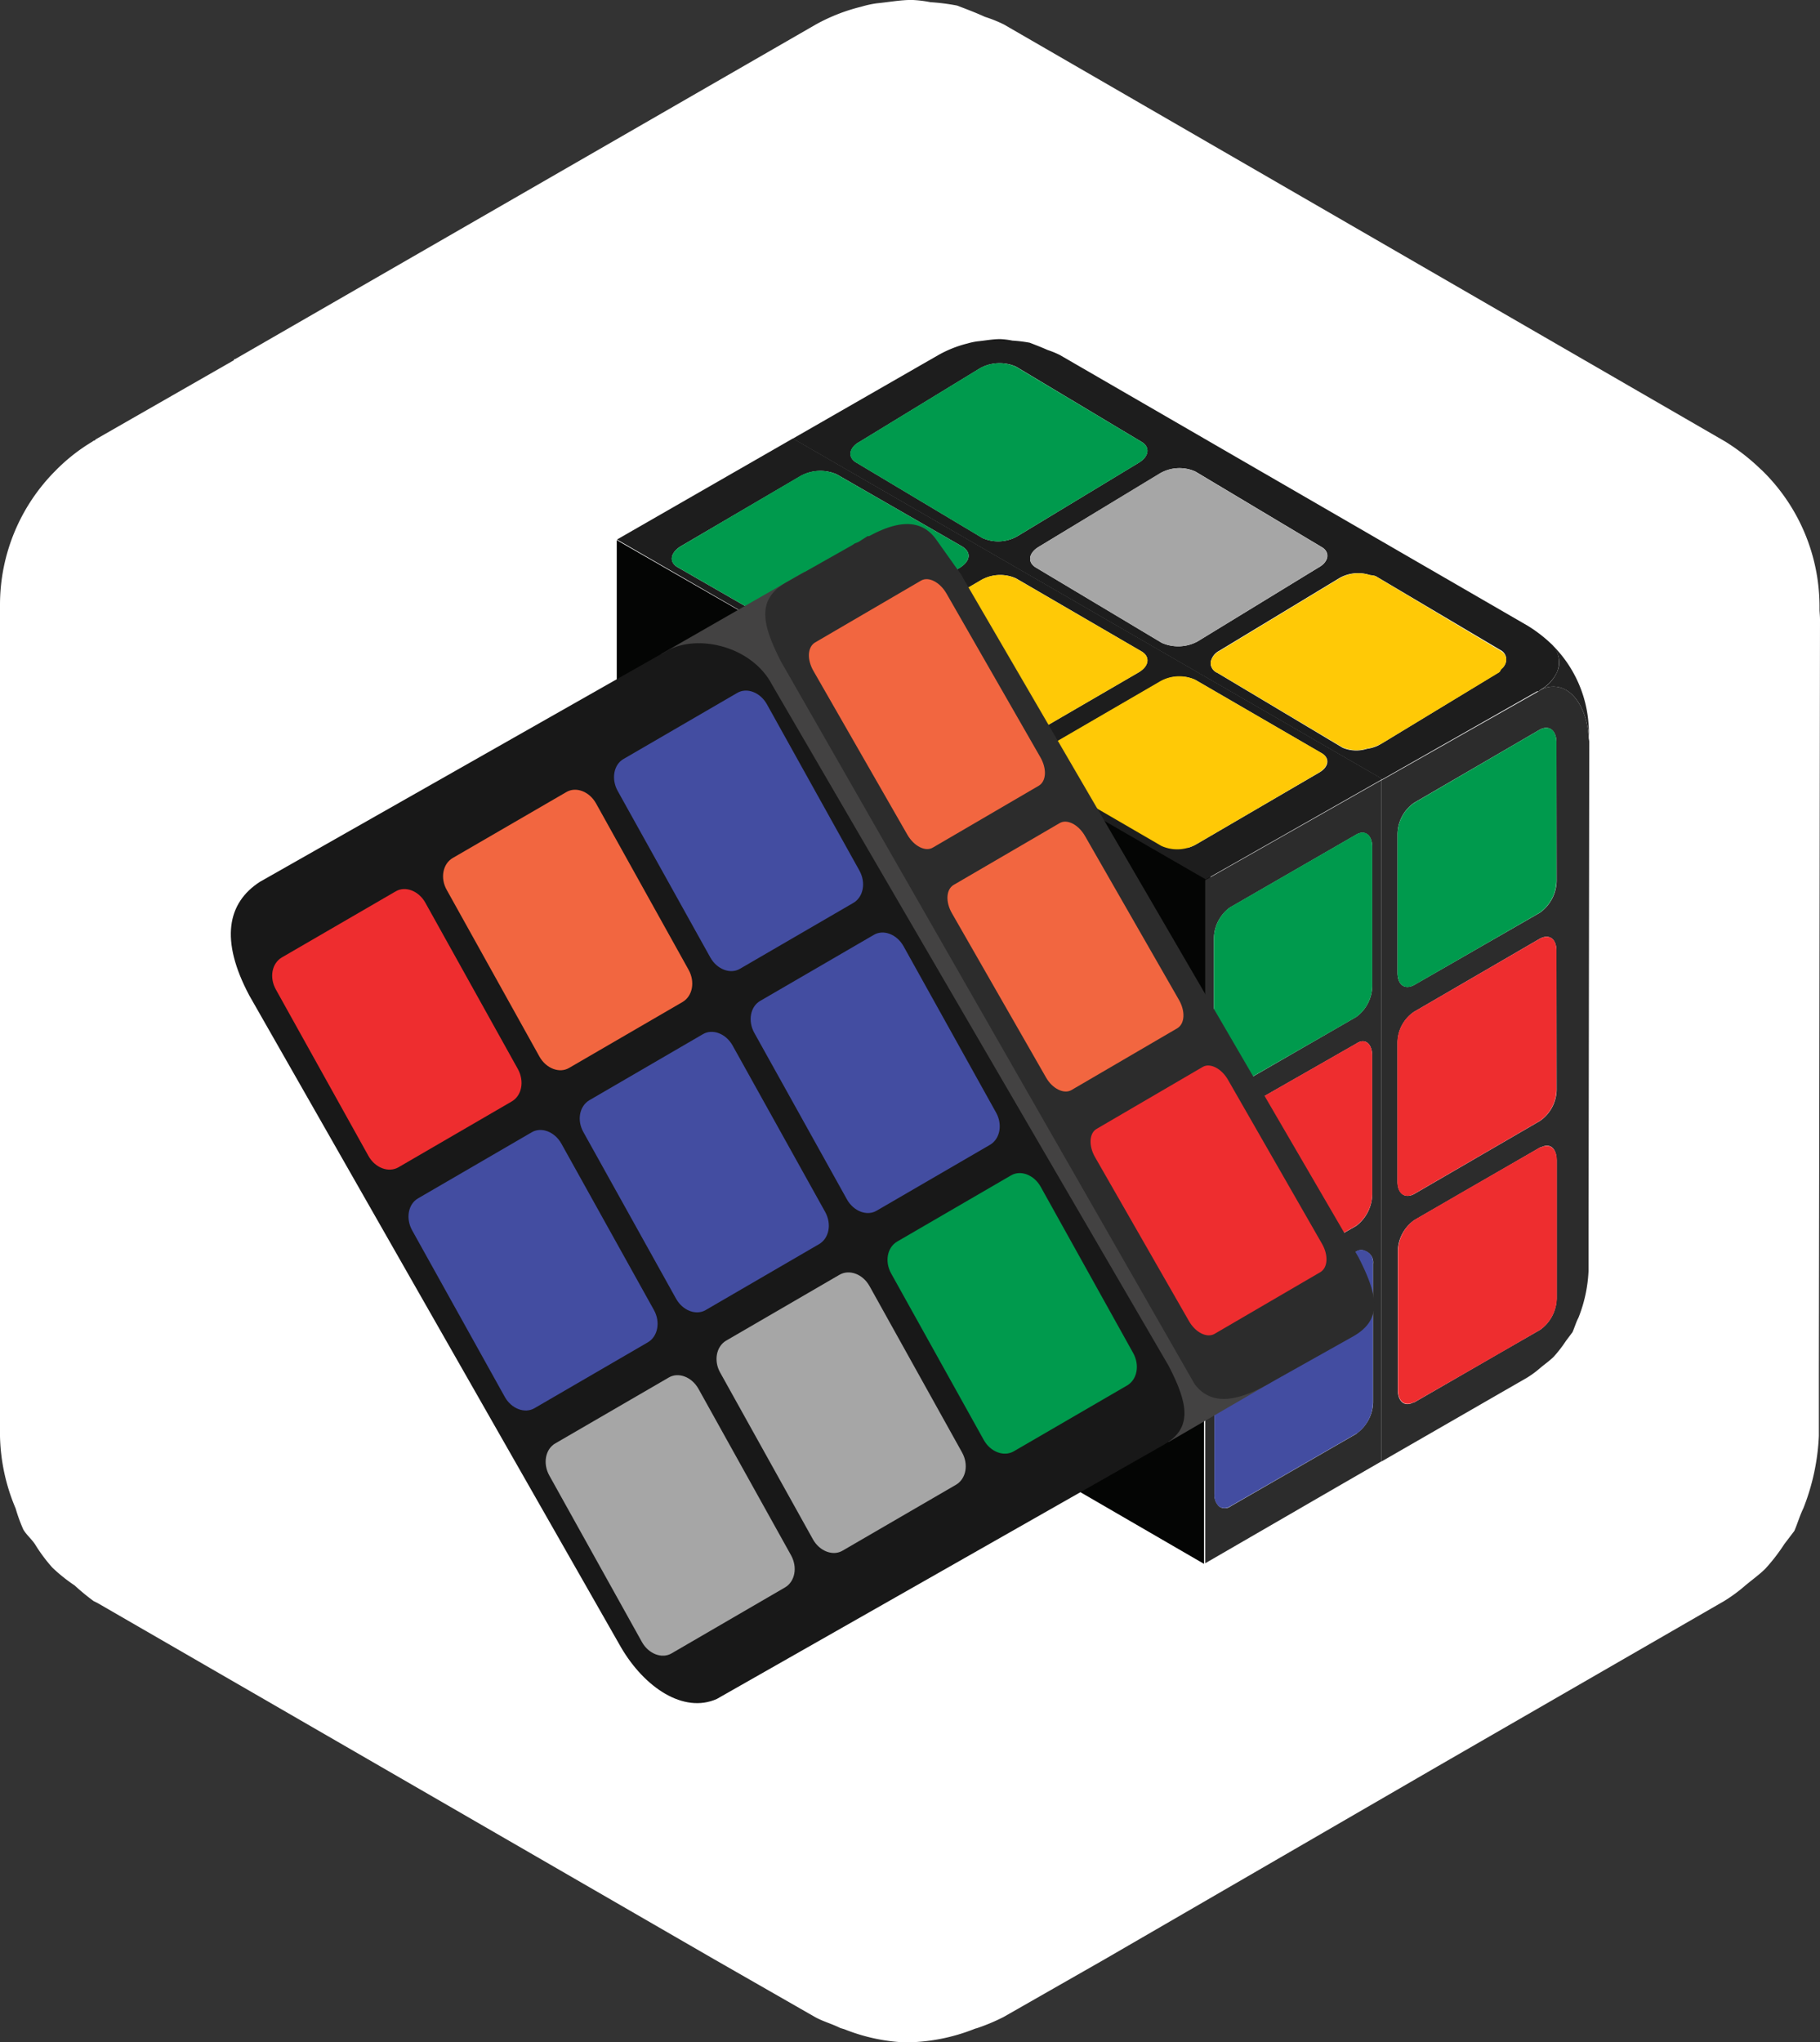<svg xmlns="http://www.w3.org/2000/svg" viewBox="0 0 306.13 343.38">
  <rect x="0" y="0" width="306.13" height="343.38" fill="#333333" stroke="none"/>
  <defs>
    <style>
      .bd273aec-0ca7-4f17-a50e-4e13a0508a3f {
        fill: #009a4d;
      }

      .f4fe26d6-ec2b-4e4d-a11a-8391d7fcdbff {
        fill: #fff;
      }

      .b4f65156-345d-43a8-a02e-2887da275242 {
        fill: #040504;
      }

      .b06ab8e3-34d8-4813-b577-9049ac8025b0 {
        fill: #232323;
      }

      .ba0c5666-b4bc-4a17-8834-b27510e8f272 {
        fill: #1d1d1d;
      }

      .bbe01226-469d-4af4-b89a-a0f93f904271 {
        fill: #a6a6a6;
      }

      .ac462f22-984f-47bc-85d4-c69b8c17164d {
        fill: #ffc906;
      }

      .f0ae5eca-d923-4e68-8198-04af84836e4a {
        fill: #2c2c2c;
      }

      .a4f9674a-3724-4ffb-86bf-37c532f73166 {
        fill: #ee2d2f;
      }

      .f4978ed7-a222-4e15-9710-bef4ce494bf7 {
        fill: #434da1;
      }

      .baab427a-cfa8-4f9f-b9d1-463f0bfa9795 {
        fill: #434242;
      }

      .f6f9d9aa-56eb-48aa-9ad7-71a94b25a602 {
        fill: #181818;
      }

      .a7d30d4d-b74c-4676-b433-a8360522101a {
        fill: #f26640;
      }
    </style>
  </defs>
  <title>-</title>
  <g id="fb2f7f28-66f5-4f8c-8364-a9338aef7acf" data-name="Layer 13">
    <g>
      <g>
        <path class="bd273aec-0ca7-4f17-a50e-4e13a0508a3f" d="M11.61,210.28a4.08,4.08,0,0,1,.54.22A3.41,3.41,0,0,0,11.61,210.28Z"/>
        <path class="f4fe26d6-ec2b-4e4d-a11a-8391d7fcdbff" d="M306.13,104.24l-.19,126.92v10.3a37.51,37.51,0,0,1-2.62,12.18c-.56,1.13-.94,2.45-1.5,3.77l-1.7,2.24a31.36,31.36,0,0,1-3.18,4.12c-.94.94-2.24,1.88-3.37,2.82a26.55,26.55,0,0,1-3.56,2.62L241.82,297l-56,32.44-17.05,9.73a33.49,33.49,0,0,1-4.5,1.88c-.11,0-.21.07-.32.09a31.91,31.91,0,0,1-11.84,2.28A31.3,31.3,0,0,1,142,341.2l-.65-.19c-1.5-.75-3-1.13-4.31-1.88l-17-9.73L16.49,269.59l-.75-.38a37.33,37.33,0,0,1-3.18-2.62,27.61,27.61,0,0,1-3.75-3A26.93,26.93,0,0,1,6,259.84c-.57-.95-1.49-1.68-2.06-2.62a27.18,27.18,0,0,1-1.31-3.58A32.75,32.75,0,0,1,0,241.46V101.62A31.91,31.91,0,0,1,9.35,79.13a30.64,30.64,0,0,1,6.2-4.88.66.66,0,0,1,.38-.19l.18-.19,6.2-3.55,17.05-9.76c0-.18,0-.18.19-.18L137.22,4.12a30.89,30.89,0,0,1,7.68-3,16.66,16.66,0,0,1,2.64-.57c1.86-.18,3.93-.56,5.8-.56a20.28,20.28,0,0,1,3.18.38A35.09,35.09,0,0,1,161,.94c1.48.57,3,1.13,4.66,1.89a22.66,22.66,0,0,1,3.21,1.29L290.2,74.25a35.63,35.63,0,0,1,6,4.69c.1.1.18.21.27.31-.09-.1-.17-.21-.25-.31a32,32,0,0,1,9.83,23v.71C306.08,103.15,306.13,103.7,306.13,104.24Z"/>
      </g>
      <g>
        <g>
          <polygon class="b4f65156-345d-43a8-a02e-2887da275242" points="180.18 250.01 202.52 262.96 202.52 232.41 180.18 250.01"/>
          <path class="b4f65156-345d-43a8-a02e-2887da275242" d="M181.16,136.21s22.89,44.27,22.47,43,0-34.11,0-34.11l-19.93-13Z"/>
          <polygon class="b4f65156-345d-43a8-a02e-2887da275242" points="103.74 90.82 103.74 115.98 124.73 102.88 103.74 90.82"/>
          <g>
            <g>
              <path class="b06ab8e3-34d8-4813-b577-9049ac8025b0" d="M261.9,113a6.47,6.47,0,0,1-2.57,2.88l-.19.11-.17.13a4.31,4.31,0,0,1,4.43-.11c2.16,1.23,3.65,4.38,3.85,8.11v-1a20.76,20.76,0,0,0-6.38-14.9C262.22,109.76,262.63,111.37,261.9,113Z"/>
              <path class="ba0c5666-b4bc-4a17-8834-b27510e8f272" d="M232.38,131.11l26.16-14.86h.25l.18-.14c-.07,0-.14,0-.21.09l.38-.22.13-.1A6.6,6.6,0,0,0,261.9,113a4.31,4.31,0,0,0-1-4.76h0a23.76,23.76,0,0,0-3.9-3L178.28,59.7a15.05,15.05,0,0,0-2.07-.85c-1.09-.49-2.06-.85-3-1.22a24,24,0,0,0-2.92-.36,13.7,13.7,0,0,0-2.06-.25c-1.22,0-2.56.25-3.77.37a11,11,0,0,0-1.71.36,19.52,19.52,0,0,0-5,2l-24.39,14,99,57.17ZM165.27,90.47,144.11,77.82c-1.58-.85-1.34-2.55.48-3.53l20.31-12.4a6.84,6.84,0,0,1,6-.24L192,74.29c1.46.85,1.34,2.44-.48,3.53L171.23,90.1A6.49,6.49,0,0,1,165.27,90.47Zm30.16,17.63L174.27,95.45c-1.46-.85-1.34-2.43.48-3.52l20.31-12.29a6.52,6.52,0,0,1,6-.36l21.16,12.65c1.58.85,1.34,2.55-.48,3.52l-20.31,12.41A6.88,6.88,0,0,1,195.43,108.1Zm36.34,17.28a6.36,6.36,0,0,1-1.83.53,5.91,5.91,0,0,1-4.11-.18l-21.08-12.6-.11-.06a1.77,1.77,0,0,1-1-1.74,2.72,2.72,0,0,1,1.41-1.89l20.3-12.28a6.37,6.37,0,0,1,5.06-.47,4.76,4.76,0,0,1,1,.19l0,0h0l21.16,12.53a1.72,1.72,0,0,1,.78,1.47,2,2,0,0,1-.79,1.56c-.2.2-.19.44-.47.62L232.44,125Z"/>
              <path class="bbe01226-469d-4af4-b89a-a0f93f904271" d="M222.18,91.93,201,79.28a6.52,6.52,0,0,0-6,.36L174.75,91.93c-1.82,1.09-1.94,2.67-.48,3.52l21.16,12.65a6.88,6.88,0,0,0,6-.24L221.7,95.45C223.52,94.48,223.76,92.78,222.18,91.93Z"/>
              <path class="ac462f22-984f-47bc-85d4-c69b8c17164d" d="M232.44,125l19.65-11.9c.29-.17.27-.41.48-.61a2.12,2.12,0,0,0,.79-1.56,1.68,1.68,0,0,0-.82-1.41L231.41,96.91c-.27-.17-.68-.12-1-.22a6.4,6.4,0,0,0-5,.5l-20.31,12.29a2.78,2.78,0,0,0-1.46,1.85,1.87,1.87,0,0,0,1,1.76l.08,0,21.06,12.55a5.85,5.85,0,0,0,4.13.23,6.6,6.6,0,0,0,1.85-.54Z"/>
              <path class="bd273aec-0ca7-4f17-a50e-4e13a0508a3f" d="M192,74.29,170.86,61.65a6.84,6.84,0,0,0-6,.24l-20.31,12.4c-1.82,1-2.06,2.68-.48,3.53l21.16,12.65a6.49,6.49,0,0,0,6-.37l20.31-12.28C193.36,76.73,193.48,75.14,192,74.29Z"/>
              <path class="f0ae5eca-d923-4e68-8198-04af84836e4a" d="M267.25,124.11v.53c-.06-4-1.61-7.34-3.85-8.64a4.29,4.29,0,0,0-4.61.25L232.38,131.2V245.74l24.46-14.08a16.44,16.44,0,0,0,2.31-1.71c.73-.6,1.58-1.21,2.19-1.82a21.94,21.94,0,0,0,2.07-2.68L264.5,224c.37-.85.61-1.7,1-2.43a24.17,24.17,0,0,0,1.7-7.9V207l.12-82.33C267.3,124.46,267.26,124.29,267.25,124.11Zm-5.42,70.94v23.27a6.62,6.62,0,0,1-2.76,5.27h0l0,0-6.68,3.84-14.48,8.36c-.05,0-.08,0-.13,0-1.51.84-2.67-.1-2.67-2.11V210.5a6.54,6.54,0,0,1,2.8-5.35l8-4.62,13.16-7.6c.05,0,.08,0,.13,0,1.48-.79,2.59.12,2.62,2.06,0,0,0,0,0,0Zm0-11.79a6.49,6.49,0,0,1-2.8,5.22l-21.16,12.29c-1.58.85-2.8-.12-2.8-2.07V175.35a6.32,6.32,0,0,1,2.8-5.23L259,157.84c1.58-.85,2.8,0,2.8,2.07Zm0-35.15a6.72,6.72,0,0,1-2.8,5.35l-21.16,12.16c-1.58.85-2.8,0-2.8-2.07V140.21a6.49,6.49,0,0,1,2.8-5.23L259,122.69c1.58-.85,2.8.13,2.8,2.19Z"/>
              <path class="a4f9674a-3724-4ffb-86bf-37c532f73166" d="M259.2,192.93c-.06,0-.11,0-.17,0l-13.12,7.55-8,4.64a6.6,6.6,0,0,0-2.76,5.28v23.29c0,2,1.17,2.84,2.63,2.09,0,0,.08,0,.13,0l14.48-8.32,6.71-3.88a6.71,6.71,0,0,0,2.77-5.31V195.05s0,0,0-.06C261.8,193.05,260.64,192.2,259.2,192.93Z"/>
              <path class="a4f9674a-3724-4ffb-86bf-37c532f73166" d="M259,157.84l-21.16,12.28a6.32,6.32,0,0,0-2.8,5.23V198.7c0,2,1.22,2.92,2.8,2.07L259,188.48a6.49,6.49,0,0,0,2.8-5.22V159.91C261.83,157.84,260.61,157,259,157.84Z"/>
              <path class="bd273aec-0ca7-4f17-a50e-4e13a0508a3f" d="M259,122.69,237.87,135a6.49,6.49,0,0,0-2.8,5.23v23.34c0,2.07,1.22,2.92,2.8,2.07L259,153.46a6.72,6.72,0,0,0,2.8-5.35V124.88C261.83,122.82,260.61,121.84,259,122.69Z"/>
            </g>
            <g>
              <path class="ba0c5666-b4bc-4a17-8834-b27510e8f272" d="M202.72,147.93l29.66-16.85v-.19l-99-57.17-29.6,17,99,57.13Zm-67.49-40.34L114.07,95.43c-1.59-.85-1.34-2.43.36-3.53L134.74,80a6.89,6.89,0,0,1,6-.24L161.86,91.9c1.58,1,1.34,2.43-.37,3.53l-20.3,11.92C139.36,108.44,136.69,108.56,135.23,107.59Zm30,17.63L144.1,112.94c-1.58-.85-1.33-2.43.49-3.41L164.9,97.62a6.49,6.49,0,0,1,6-.37L192,109.53c1.46.86,1.34,2.44-.49,3.53l-20.31,11.8A6.52,6.52,0,0,1,165.26,125.22Zm36.12,16.66a6.49,6.49,0,0,1-6,.37L174.26,130c-1.46-.85-1.33-2.43.49-3.52l20.31-11.8a6.52,6.52,0,0,1,6-.36l21.16,12.28c1.58.85,1.33,2.43-.49,3.4Z"/>
              <path class="ac462f22-984f-47bc-85d4-c69b8c17164d" d="M222.18,126.56,201,114.28a6.52,6.52,0,0,0-6,.36l-20.31,11.8c-1.82,1.09-1.95,2.67-.49,3.52l21.16,12.29a6.49,6.49,0,0,0,6-.37L221.69,130C223.51,129,223.76,127.41,222.18,126.56Z"/>
              <path class="ac462f22-984f-47bc-85d4-c69b8c17164d" d="M192,109.53,170.86,97.25a6.49,6.49,0,0,0-6,.37l-20.31,11.91c-1.82,1-2.07,2.56-.49,3.41l21.16,12.28a6.52,6.52,0,0,0,6-.36l20.31-11.8C193.36,112,193.48,110.39,192,109.53Z"/>
              <path class="bd273aec-0ca7-4f17-a50e-4e13a0508a3f" d="M161.86,91.9,140.7,79.74a6.89,6.89,0,0,0-6,.24L114.43,91.9c-1.7,1.1-2,2.68-.36,3.53l21.16,12.16c1.46,1,4.13.85,6-.24l20.3-11.92C163.2,94.33,163.44,92.87,161.86,91.9Z"/>
              <path class="f0ae5eca-d923-4e68-8198-04af84836e4a" d="M202.72,148V262.86l22.86-13.23,6.8-3.92V131.17Zm1.46,9.84a6.59,6.59,0,0,1,2.67-5.23l21.29-12.28c1.46-.85,2.67.12,2.67,2.07v23.35a6.53,6.53,0,0,1-2.67,5.23l-21.29,12.28c-1.45.85-2.67-.12-2.67-2.07Zm0,35.15a7,7,0,0,1,2.67-5.35l21.29-12.16c1.46-1,2.67,0,2.67,2.06v23.23a6.77,6.77,0,0,1-2.67,5.35l-21.29,12.16c-1.45,1-2.67,0-2.67-2.06Zm24,48.08L207,253.28H207a1.64,1.64,0,0,1-1.89.05,2.57,2.57,0,0,1-.82-2.14v-23.3a6.7,6.7,0,0,1,1.66-4,5.12,5.12,0,0,1,1-1.22l21.28-12.28a1.49,1.49,0,0,1,1.45,0,2,2,0,0,1,1.28,2.12v23.3A6.64,6.64,0,0,1,228.23,241Z"/>
              <path class="f4978ed7-a222-4e15-9710-bef4ce494bf7" d="M230.93,235.77V212.42a2,2,0,0,0-1.22-2.08,1.61,1.61,0,0,0-1.48,0L207,222.61a5.38,5.38,0,0,0-1.1,1.24,6.82,6.82,0,0,0-1.63,4v23.35a2.59,2.59,0,0,0,.79,2.12,1.71,1.71,0,0,0,1.89-.05L228.26,241A6.52,6.52,0,0,0,230.93,235.77Z"/>
              <path class="a4f9674a-3724-4ffb-86bf-37c532f73166" d="M206.85,218.25l21.29-12.16a6.77,6.77,0,0,0,2.67-5.35V177.51c0-2.06-1.21-3-2.67-2.06l-21.29,12.16a7,7,0,0,0-2.67,5.35v23.23C204.18,218.25,205.4,219.23,206.85,218.25Z"/>
              <path class="bd273aec-0ca7-4f17-a50e-4e13a0508a3f" d="M206.85,183.23,228.14,171a6.53,6.53,0,0,0,2.67-5.23V142.37c0-2-1.21-2.92-2.67-2.07l-21.29,12.28a6.59,6.59,0,0,0-2.67,5.23v23.35C204.18,183.11,205.4,184.08,206.85,183.23Z"/>
            </g>
          </g>
        </g>
        <g>
          <polygon class="baab427a-cfa8-4f9f-b9d1-463f0bfa9795" points="213.68 232.52 196.53 242.49 127.06 120.25 111.24 109.96 135.35 96.13 139.01 108.86 213.68 232.52"/>
          <path class="f0ae5eca-d923-4e68-8198-04af84836e4a" d="M227.66,224.68l-13,7.29c-.61.37-2.43,1.34-2.43,1.34-4.5,2.31-8.64,3-11.31-.61L131.35,111.21c-3.29-6.44-4-10.45.85-13.25l11.19-6.32.36-.25.61-.24,1.58-1h.25c4.49-2.44,8.63-3.17,11.3.6l3.29,4.63.73,1a2.51,2.51,0,0,1,.36.61l66.64,114.43C231.8,217.87,232.53,221.88,227.66,224.68Z"/>
          <g>
            <path class="f6f9d9aa-56eb-48aa-9ad7-71a94b25a602" d="M196.58,229.68l-66.69-114.5c-3.34-6.45-12.34-8.64-17.62-5.81L43.71,148.28c-5.47,3.54-6.74,9.77-1.78,19.1L104.46,277c3.94,6.74,10.5,11.16,16.1,8.68l75.22-42.76C200.57,240.17,199.92,236.13,196.58,229.68Z"/>
            <path class="a7d30d4d-b74c-4676-b433-a8360522101a" d="M152.63,140.37l-15.81-27.56c-1.1-1.91-1-4,.26-4.77l17.85-10.42c1.25-.72,3.15.25,4.26,2.16L175,127.34c1.1,1.92,1,4-.26,4.77l-17.85,10.42C155.64,143.25,153.74,142.29,152.63,140.37Z"/>
            <path class="a7d30d4d-b74c-4676-b433-a8360522101a" d="M175.93,181.15l-15.8-27.57c-1.11-1.91-1-4,.25-4.77l17.86-10.41c1.24-.73,3.15.24,4.25,2.15l15.81,27.57c1.1,1.91,1,4-.26,4.77l-17.85,10.42C178.94,184,177,183.06,175.93,181.15Z"/>
            <path class="a4f9674a-3724-4ffb-86bf-37c532f73166" d="M200,222.16l-15.8-27.57c-1.11-1.91-1-4.05.25-4.77L202.3,179.4c1.24-.72,3.15.25,4.25,2.16l15.81,27.57c1.1,1.91,1,4-.26,4.77l-17.85,10.41C203,225,201.1,224.07,200,222.16Z"/>
            <g>
              <path class="a4f9674a-3724-4ffb-86bf-37c532f73166" d="M46.4,166.38l15.58,28c1.12,2,3.38,2.86,5.05,1.89l19.09-11.09c1.66-1,2.1-3.38,1-5.4l-15.58-28c-1.12-2-3.38-2.86-5-1.89L47.39,161C45.72,162,45.28,164.36,46.4,166.38Z"/>
              <path class="a7d30d4d-b74c-4676-b433-a8360522101a" d="M75.16,149.67l15.58,28c1.12,2,3.38,2.86,5,1.89l19.09-11.09c1.67-1,2.11-3.38,1-5.39l-15.58-28c-1.12-2-3.38-2.86-5-1.89L76.15,144.27C74.48,145.24,74,147.66,75.16,149.67Z"/>
              <path class="f4978ed7-a222-4e15-9710-bef4ce494bf7" d="M103.9,133l15.58,28c1.12,2,3.38,2.86,5,1.89l19.09-11.09c1.66-1,2.1-3.38,1-5.39l-15.58-28c-1.12-2-3.38-2.86-5-1.89l-19.09,11.09C103.22,128.54,102.78,131,103.9,133Z"/>
              <path class="f4978ed7-a222-4e15-9710-bef4ce494bf7" d="M69.33,206.89l15.58,28c1.12,2,3.38,2.85,5,1.89l19.09-11.09c1.66-1,2.11-3.39,1-5.4l-15.58-28c-1.12-2-3.38-2.86-5-1.89L70.32,201.5C68.65,202.46,68.21,204.88,69.33,206.89Z"/>
              <path class="f4978ed7-a222-4e15-9710-bef4ce494bf7" d="M98.14,190.38l15.58,28c1.12,2,3.38,2.86,5,1.89l19.08-11.09c1.67-1,2.11-3.38,1-5.39l-15.58-28c-1.12-2-3.38-2.86-5-1.89L99.13,185C97.46,186,97,188.37,98.14,190.38Z"/>
              <path class="f4978ed7-a222-4e15-9710-bef4ce494bf7" d="M126.88,173.68l15.58,28c1.12,2,3.38,2.86,5,1.89l19.09-11.09c1.66-1,2.11-3.38,1-5.39l-15.58-28c-1.12-2-3.38-2.86-5-1.89l-19.09,11.09C126.2,169.25,125.76,171.67,126.88,173.68Z"/>
              <path class="bbe01226-469d-4af4-b89a-a0f93f904271" d="M92.4,248.11l15.58,28c1.12,2,3.38,2.86,5,1.89l19.08-11.09c1.67-1,2.11-3.38,1-5.39l-15.58-28c-1.12-2-3.38-2.86-5-1.89L93.39,242.71C91.72,243.68,91.28,246.1,92.4,248.11Z"/>
              <path class="bbe01226-469d-4af4-b89a-a0f93f904271" d="M121.16,230.84l15.58,28c1.12,2,3.38,2.86,5,1.89l19.09-11.09c1.67-1,2.11-3.39,1-5.4l-15.58-28c-1.12-2-3.38-2.86-5.05-1.89l-19.09,11.09C120.48,226.42,120,228.83,121.16,230.84Z"/>
              <path class="bd273aec-0ca7-4f17-a50e-4e13a0508a3f" d="M149.9,214.14l15.58,28c1.12,2,3.38,2.86,5.05,1.89l19.09-11.09c1.66-1,2.1-3.39,1-5.4l-15.58-28c-1.12-2-3.38-2.86-5-1.89l-19.09,11.09C149.22,209.72,148.78,212.13,149.9,214.14Z"/>
            </g>
          </g>
        </g>
      </g>
    </g>
  </g>
</svg>
